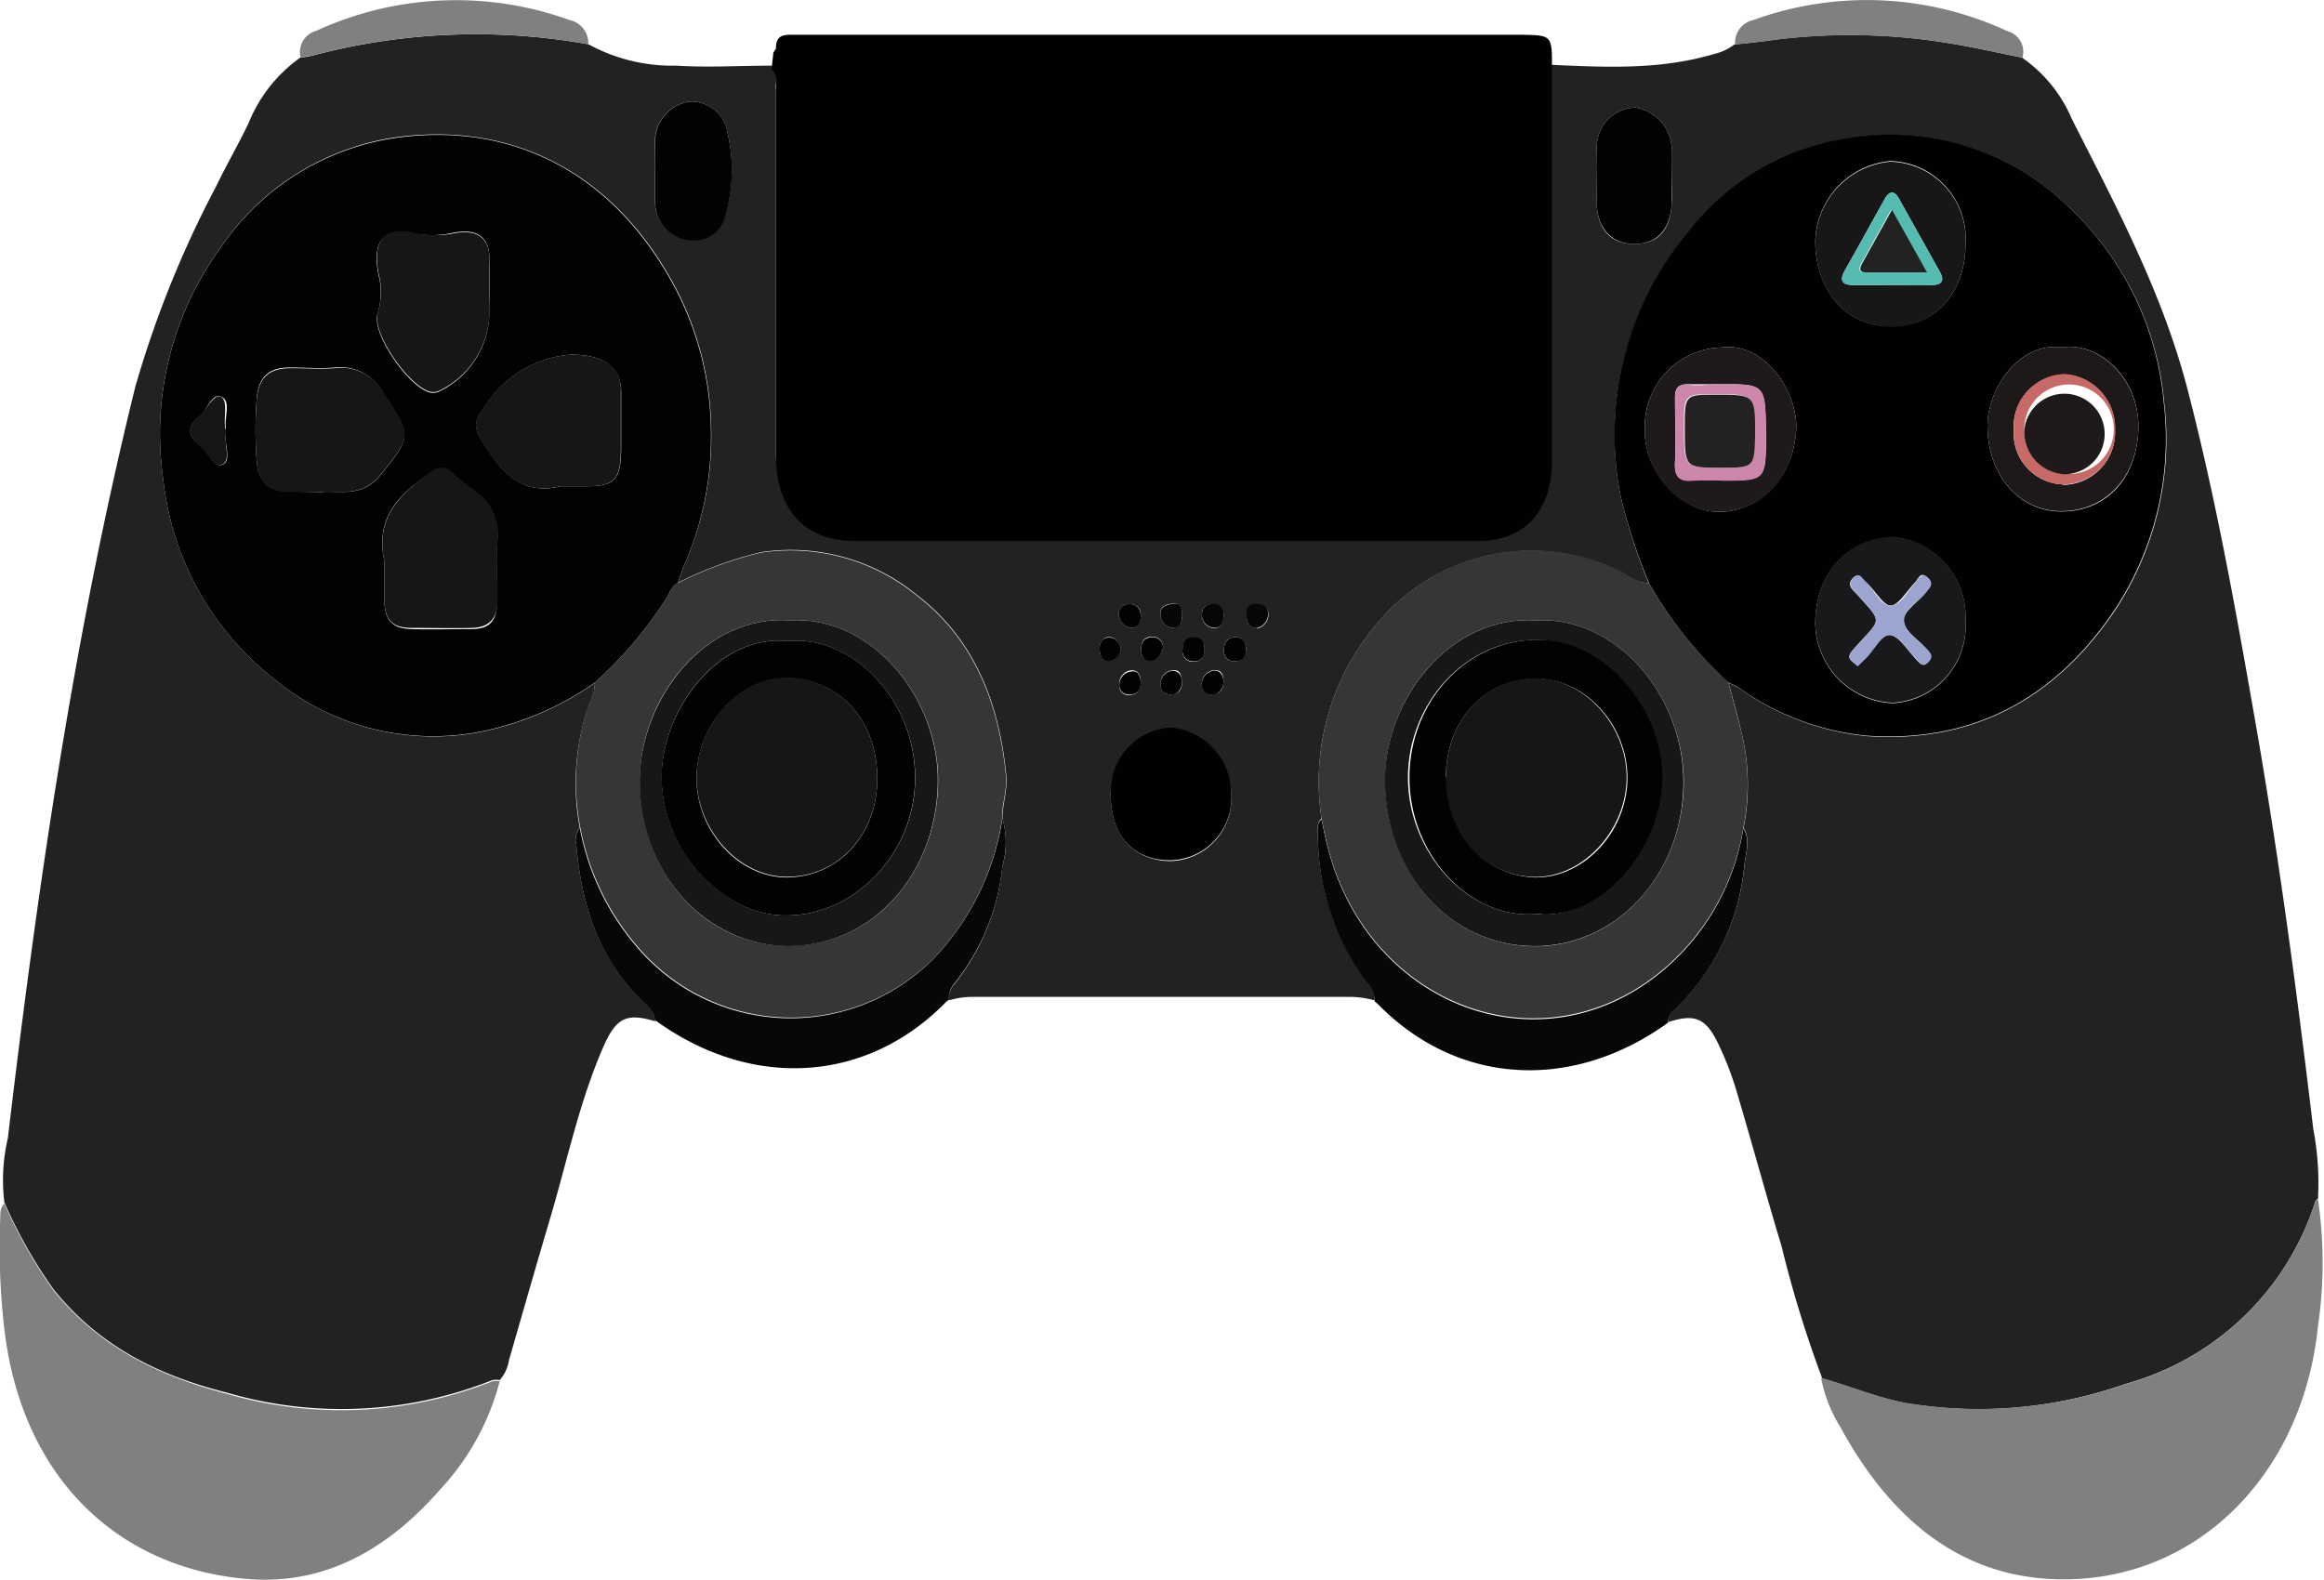 <svg xmlns="http://www.w3.org/2000/svg" viewBox="0 0 139.1 94.57"><defs><style>.cls-1{fill:#222221;}.cls-2{fill:#010101;}.cls-3{fill:gray;}.cls-4{fill:#070707;}.cls-5{fill:#020202;}.cls-6{fill:#363636;}.cls-7{fill:#161616;}.cls-8{fill:#19191b;}.cls-9{fill:#171717;}.cls-10{fill:#1e1a1c;}.cls-11{fill:#1d1918;}.cls-12{fill:#9ba5cf;}.cls-13{fill:#56bbb1;}.cls-14{fill:#cd87ac;}.cls-15{fill:#c76a67;}</style></defs><g id="Layer_2" data-name="Layer 2"><g id="Layer_1-2" data-name="Layer 1"><path class="cls-1" d="M82.27,59.89a5.42,5.42,0,0,0-1.55-.21H58.33a5,5,0,0,0-1.54.21,1.35,1.35,0,0,1,.35-1,13.38,13.38,0,0,0,2.85-7A5.17,5.17,0,0,0,60,49c0-.87.31-1.68.23-2.57-.42-4.41-1.94-8.19-5.32-10.79a11.94,11.94,0,0,0-9.33-2.59,23,23,0,0,0-5,1.83c.14-.38.26-.77.42-1.14a19.1,19.1,0,0,0,1.57-8,18.76,18.76,0,0,0-2-8.26c-3.68-7.16-9.91-10.23-16.88-9.26a15.3,15.3,0,0,0-10.45,6.55A18.93,18.93,0,0,0,9.77,28.69,17.54,17.54,0,0,0,16.35,40.6a14.92,14.92,0,0,0,12.09,3.28,18.09,18.09,0,0,0,7.17-3,2.78,2.78,0,0,1-.3,1.17,14.24,14.24,0,0,0-.61,7.49,1.15,1.15,0,0,0-.21,1c.3,3.47,1.27,6.61,3.66,9.08.42.43,1,.77,1.06,1.52-1.69-.51-2.33-.24-3.11,1.56-1.44,3.3-2.17,6.88-3.2,10.33-.83,2.8-1.63,5.61-2.44,8.41a2.27,2.27,0,0,1-.55,1.18,1.27,1.27,0,0,0-.44,0,24.41,24.41,0,0,1-15.89.75c-4-1-7.6-2.73-10.38-6.19a29.23,29.23,0,0,1-2.94-5.2,11,11,0,0,1,.21-3.84C2.26,53,4.45,37.94,8.1,23.15a62.65,62.65,0,0,1,4.84-12c.61-1.27,1.32-2.49,1.93-3.76A8.89,8.89,0,0,1,18,3.43c.26,0,.52-.06.77-.12a38.08,38.08,0,0,1,16.45-.66,10.46,10.46,0,0,0,5.27,1.28c1.89.12,3.79,0,5.69,0,.43.39.25.92.25,1.39,0,7.22,0,14.43,0,21.65,0,3.31,1.73,5.2,4.73,5.2H72.89c5.18,0,10.36,0,15.54,0,2.79,0,4.42-1.79,4.42-4.79q0-11.75,0-23.5c3.27.15,6.54.31,9.75-.65a3.13,3.13,0,0,0,1.21-.57c.74-.08,1.48-.15,2.22-.26a36.28,36.28,0,0,1,10.71.2c1.43.23,2.84.56,4.27.84a8.49,8.49,0,0,1,3,3.69c2.64,5.21,5.4,10.35,6.91,16.13,1.78,6.84,3,13.82,4.22,20.81,1.34,7.8,2.38,15.66,3.32,23.53a17.21,17.21,0,0,1,.28,4.18c-.05,0-.14.09-.16.15a16.51,16.51,0,0,1-11.33,10.91A26.54,26.54,0,0,1,114.07,84c-1.73-.33-3.35-1-5-1.48a68.58,68.58,0,0,1-2.43-7.89c-.94-3.11-1.79-6.25-2.72-9.37a18.63,18.63,0,0,0-1-2.61c-.77-1.68-1.42-2-3.07-1.46a1,1,0,0,1,.35-.74,13.59,13.59,0,0,0,4.21-8.66c.08-.76.38-1.5-.05-2.24a13.14,13.14,0,0,0-.13-5.72c-.23-1-.52-2-.77-2.95a6.63,6.63,0,0,1,.6.29,15.78,15.78,0,0,0,7.67,2.9c6.08.43,11.07-2,14.75-7.36a18.57,18.57,0,0,0,3.06-12.56,18.2,18.2,0,0,0-5.4-11.45,15.3,15.3,0,0,0-13.54-4.39,14.81,14.81,0,0,0-9.51,5.59A18.88,18.88,0,0,0,97,29.71a36,36,0,0,0,1.68,5.21,2.76,2.76,0,0,1-1.46-.57,11.94,11.94,0,0,0-14.43,2.57A14.58,14.58,0,0,0,79.1,49c-.31.28-.23.67-.22,1a14.73,14.73,0,0,0,2.87,8.67A1.59,1.59,0,0,1,82.27,59.89ZM66.48,47.55c0,2.44,1.32,3.93,3.52,4a3.74,3.74,0,0,0,3.7-3.89,4,4,0,0,0-3.62-4A3.83,3.83,0,0,0,66.48,47.55ZM39.21,10.11h0c0,.7,0,1.4,0,2.09a2.27,2.27,0,0,0,2,2.14,1.94,1.94,0,0,0,2.2-1.45,9.81,9.81,0,0,0,.12-5A2.18,2.18,0,0,0,41.2,6.09a2.43,2.43,0,0,0-2,2.54Zm60.85.47c0-.58,0-1.16,0-1.73a2.58,2.58,0,0,0-2.19-2.41,2.36,2.36,0,0,0-2.3,2.34c-.06,1.15,0,2.31,0,3.46.07,1.57.92,2.4,2.32,2.37s2.09-.89,2.17-2.43C100.09,11.65,100.06,11.11,100.06,10.58ZM74.58,38.9c0-.44-.19-.72-.59-.75s-.71.2-.73.7.19.71.59.74S74.55,39.39,74.58,38.9Zm-2.48,0c0-.44-.21-.7-.61-.72s-.7.22-.71.73a.62.62,0,0,0,.61.71C71.84,39.62,72.08,39.36,72.1,38.87Zm1.14-2c0-.43-.09-.72-.54-.72s-.78.11-.76.65a.77.77,0,0,0,.72.78C73.07,37.62,73.21,37.27,73.24,36.87Zm2,.73a.87.87,0,0,0,.68-.81c0-.54-.36-.63-.77-.64s-.55.31-.53.73S74.78,37.57,75.22,37.6ZM70.4,36.13c-.65,0-1,.2-.94.66a.77.77,0,0,0,.71.79c.49,0,.59-.38.59-.82S70.51,36.12,70.4,36.13Zm-2.12.71c0-.44-.27-.7-.72-.67a.55.55,0,0,0-.59.59.82.82,0,0,0,.7.82C68.09,37.64,68.25,37.31,68.28,36.84Zm0,4c0-.41-.16-.74-.58-.71A.79.79,0,0,0,67,41a.53.53,0,0,0,.55.61C68,41.61,68.24,41.39,68.28,40.87Zm1.86.71c.46,0,.65-.35.6-.83s-.22-.64-.58-.59a.8.8,0,0,0-.7.81C69.44,41.42,69.75,41.58,70.14,41.58Zm2.41,0c.46,0,.69-.27.68-.77s-.18-.66-.53-.66a.8.8,0,0,0-.76.75C71.88,41.36,72.17,41.55,72.55,41.58Zm-2.94-2.8a.61.61,0,0,0-.69-.63c-.4,0-.61.27-.62.71s.17.75.59.7S69.52,39.19,69.61,38.78Zm-2.51.07c-.13-.38-.34-.67-.71-.68s-.58.31-.57.73.21.72.62.66A.81.81,0,0,0,67.1,38.85Z"/><path class="cls-2" d="M92.89,4.09q0,11.75,0,23.5c0,3-1.63,4.79-4.42,4.8H51.16c-3,0-4.73-1.89-4.73-5.2,0-7.22,0-14.43,0-21.65,0-.47.18-1-.25-1.39l.11-1,.15-.23c0-.72.33-.85.92-.84,2.06,0,4.13,0,6.19,0H91.07C92.9,2.11,92.9,2.11,92.89,4.09Z"/><path class="cls-3" d="M109,82.49c1.68.45,3.3,1.15,5,1.48a26.54,26.54,0,0,0,13.25-1.12,16.51,16.51,0,0,0,11.33-10.91c0-.06.11-.1.16-.15a26.16,26.16,0,0,1,0,7.6c-.92,9-7.41,15.41-15.7,15.15-5.89-.18-10-3.8-12.9-9.13A8.49,8.49,0,0,1,109,82.49Z"/><path class="cls-3" d="M.26,72.05a29.23,29.23,0,0,0,2.94,5.2C6,80.71,9.61,82.41,13.58,83.44a24.41,24.41,0,0,0,15.89-.75,1.27,1.27,0,0,1,.44,0,15,15,0,0,1-3.54,6.45C23.3,92.66,19.59,94.85,15,94.54,7.33,94,1.16,88.66.21,79.12A43.23,43.23,0,0,1,0,73.21C.05,72.81-.07,72.37.26,72.05Z"/><path class="cls-4" d="M82.27,59.89a1.59,1.59,0,0,0-.52-1.16,14.73,14.73,0,0,1-2.87-8.67c0-.36-.09-.75.22-1,.09.44.18.88.28,1.31,2.17,9.47,12.19,13.71,19.56,8.21a14,14,0,0,0,5.41-9c.43.74.13,1.48.05,2.24a13.59,13.59,0,0,1-4.21,8.66,1,1,0,0,0-.35.74h0l-.22.16c-5.74,4-12.47,3.51-17.14-1.26l-.19-.16Z"/><path class="cls-4" d="M39.21,61.16c-.06-.75-.64-1.09-1.06-1.52-2.39-2.47-3.36-5.61-3.66-9.08a1.15,1.15,0,0,1,.21-1,15.21,15.21,0,0,0,3.94,7.71,12.05,12.05,0,0,0,17.25.11A15.54,15.54,0,0,0,60,49a5.17,5.17,0,0,1,0,2.84,13.38,13.38,0,0,1-2.85,7,1.35,1.35,0,0,0-.35,1h0l-.19.16c-4.67,4.77-11.4,5.26-17.14,1.26l-.22-.16Z"/><path class="cls-3" d="M121.05,3.45c-1.43-.28-2.84-.61-4.27-.84a36.28,36.28,0,0,0-10.71-.2c-.74.11-1.48.18-2.22.26a1.39,1.39,0,0,1,1.09-1.47,19.94,19.94,0,0,1,15.22.67A1.27,1.27,0,0,1,121.05,3.45Z"/><path class="cls-3" d="M35.21,2.65a38.08,38.08,0,0,0-16.45.66c-.25.06-.51.08-.77.12a1.31,1.31,0,0,1,.93-1.58A20,20,0,0,1,34.09,1.2,1.41,1.41,0,0,1,35.21,2.65Z"/><path class="cls-1" d="M46.43,2.74,46.28,3Z"/><path class="cls-1" d="M82.29,59.9l.19.16Z"/><path class="cls-1" d="M39.21,61.16l.22.16Z"/><path class="cls-1" d="M99.62,61.32l.22-.16Z"/><path class="cls-1" d="M56.57,60.06l.19-.16Z"/><path class="cls-5" d="M35.61,40.86a18.09,18.09,0,0,1-7.17,3A14.92,14.92,0,0,1,16.35,40.6,17.54,17.54,0,0,1,9.77,28.69a18.93,18.93,0,0,1,3.45-13.88A15.3,15.3,0,0,1,23.67,8.26c7-1,13.2,2.1,16.88,9.26a18.76,18.76,0,0,1,2,8.26,19.1,19.1,0,0,1-1.57,8c-.16.37-.28.76-.42,1.14-.34.15-.46.52-.63.83A24.54,24.54,0,0,1,35.61,40.86ZM19.14,29.46c1.19-.12,2.5.36,3.62-1,1.87-2.33,1.9-2.32.22-4.86A2.91,2.91,0,0,0,20.05,22c-.89.08-1.79,0-2.69,0-1.29,0-1.91.57-2,1.94a25.16,25.16,0,0,0,0,3.58c.1,1.37.73,1.9,2,1.9ZM23,33.83c0,.66,0,1.32,0,2,0,1.28.45,1.79,1.61,1.83s2.4,0,3.6,0,1.54-.57,1.55-1.77-.1-2.32,0-3.46a3.06,3.06,0,0,0-1.2-2.85c-.5-.42-1-.79-1.53-1.23a.92.92,0,0,0-1.32,0C24,29.53,22.43,30.89,23,33.58A1,1,0,0,1,23,33.83Zm6.3-16.18c0-.7,0-1.4,0-2.1,0-1.37-.72-1.93-2.3-1.59a5.76,5.76,0,0,1-2.34,0c-1.74-.34-2.41.53-2,2.52a4.23,4.23,0,0,1-.05,2.26c-.43,1.15,1.82,4.43,3.13,4.76a.84.84,0,0,0,.54-.06,5.28,5.28,0,0,0,3-5Zm4.35,11.46H35.1c1.71,0,2.07-.39,2.08-2.32,0-1.11,0-2.22,0-3.33,0-1.31-.83-2.23-3-2.23a6.71,6.71,0,0,0-4.62,2.36c-.27.36-.53.73-.79,1.1a1.28,1.28,0,0,0,0,1.55c1.14,1.92,2.41,3.47,4.78,2.87ZM13.52,26c0-.18,0-.27,0-.35-.11-.65.33-1.62-.26-1.89s-.84.77-1.31,1.16c-.66.55-.82,1.1,0,1.71.5.39.86,1.42,1.39,1.18S13.41,26.51,13.52,26Z"/><path class="cls-2" d="M98.7,34.92A36,36,0,0,1,97,29.71a18.88,18.88,0,0,1,4.06-15.84,14.81,14.81,0,0,1,9.51-5.59,15.3,15.3,0,0,1,13.54,4.39,18.2,18.2,0,0,1,5.4,11.45,18.57,18.57,0,0,1-3.06,12.56c-3.68,5.38-8.67,7.79-14.75,7.36a15.78,15.78,0,0,1-7.67-2.9,6.63,6.63,0,0,0-.6-.29A24.54,24.54,0,0,1,98.7,34.92Zm18.94,2.24a4.78,4.78,0,0,0-4.35-5c-2.74.13-4.58,2.15-4.64,5.07a4.84,4.84,0,0,0,4.62,4.87A4.62,4.62,0,0,0,117.64,37.16Zm0-22.52a4.63,4.63,0,0,0-4.5-5,4.94,4.94,0,0,0-4.49,4.89c.06,2.91,1.88,5.06,4.62,5C115.82,19.53,117.64,17.51,117.64,14.64ZM103.05,20.8a4.71,4.71,0,0,0-4.6,4.75c-.14,2.56,2.06,5.14,4.51,5.09s4.4-2.09,4.55-4.95C107.62,23.54,105.68,20.46,103.05,20.8Zm20.36,0c-2.43-.37-4.51,2.38-4.45,4.82.07,2.93,1.94,5,4.42,5,2.66,0,4.52-1.94,4.61-4.94S125.65,20.43,123.41,20.8Z"/><path class="cls-6" d="M98.7,34.92a24.54,24.54,0,0,0,4.75,5.93c.25,1,.54,2,.77,2.95a13.14,13.14,0,0,1,.13,5.72,14,14,0,0,1-5.41,9c-7.37,5.5-17.39,1.26-19.56-8.21-.1-.43-.19-.87-.28-1.31a14.58,14.58,0,0,1,3.71-12.11,11.94,11.94,0,0,1,14.43-2.57A2.76,2.76,0,0,0,98.7,34.92Zm-6.79,2.22c-5.14-.3-9,4.71-9,9.51,0,5.61,3.84,9.93,8.87,10,4.87.06,8.92-4.18,9-9.73C100.81,41.67,96.77,36.86,91.91,37.14Z"/><path class="cls-6" d="M35.61,40.86a24.54,24.54,0,0,0,4.32-5.12c.17-.31.29-.68.63-.83a23,23,0,0,1,5-1.83,11.94,11.94,0,0,1,9.33,2.59c3.38,2.6,4.9,6.38,5.32,10.79.08.89-.26,1.7-.23,2.57a15.54,15.54,0,0,1-4.06,8.31,12.05,12.05,0,0,1-17.25-.11,15.21,15.21,0,0,1-3.94-7.71A14.24,14.24,0,0,1,35.31,42,2.78,2.78,0,0,0,35.61,40.86Zm11.7-3.72c-5.14-.36-9,4.7-9,9.47-.07,5.71,4,10.08,8.93,10,5.08,0,8.78-4.33,8.91-9.7C56.25,41.86,52.22,36.85,47.31,37.14Z"/><path class="cls-2" d="M66.48,47.55a3.83,3.83,0,0,1,3.6-4,4,4,0,0,1,3.62,4A3.74,3.74,0,0,1,70,51.5C67.8,51.48,66.47,50,66.48,47.55Z"/><path class="cls-5" d="M39.21,10.11V8.63a2.43,2.43,0,0,1,2-2.54,2.18,2.18,0,0,1,2.33,1.84,9.81,9.81,0,0,1-.12,5,1.94,1.94,0,0,1-2.2,1.45,2.27,2.27,0,0,1-2-2.14c0-.69,0-1.39,0-2.09Z"/><path class="cls-5" d="M100.06,10.58c0,.53,0,1.07,0,1.6-.08,1.54-.87,2.4-2.17,2.43s-2.25-.8-2.32-2.37c0-1.15-.06-2.31,0-3.46a2.36,2.36,0,0,1,2.3-2.34,2.58,2.58,0,0,1,2.19,2.41C100.09,9.42,100.06,10,100.06,10.58Z"/><path class="cls-5" d="M74.58,38.9c0,.49-.29.73-.73.69s-.6-.3-.59-.74.29-.73.73-.7S74.58,38.46,74.58,38.9Z"/><path class="cls-5" d="M72.1,38.87c0,.49-.26.75-.71.72a.62.62,0,0,1-.61-.71c0-.51.26-.75.71-.73S72.08,38.43,72.1,38.87Z"/><path class="cls-4" d="M73.24,36.87c0,.4-.17.75-.58.71a.77.77,0,0,1-.72-.78c0-.54.36-.64.76-.65S73.27,36.44,73.24,36.87Z"/><path class="cls-4" d="M75.22,37.6c-.44,0-.59-.31-.62-.72s.08-.73.53-.73.78.1.77.64A.87.87,0,0,1,75.22,37.6Z"/><path class="cls-4" d="M70.4,36.13c.11,0,.37.14.36.63s-.1.85-.59.82a.77.77,0,0,1-.71-.79C69.43,36.33,69.75,36.18,70.4,36.13Z"/><path class="cls-5" d="M68.28,36.84c0,.47-.19.8-.61.74a.82.82,0,0,1-.7-.82.55.55,0,0,1,.59-.59C68,36.14,68.24,36.4,68.28,36.84Z"/><path class="cls-5" d="M68.28,40.87c0,.52-.31.74-.75.7A.53.53,0,0,1,67,41a.79.79,0,0,1,.72-.8C68.12,40.13,68.26,40.46,68.28,40.87Z"/><path class="cls-5" d="M70.14,41.58c-.39,0-.7-.16-.68-.61a.8.8,0,0,1,.7-.81c.36,0,.55.22.58.59S70.6,41.53,70.14,41.58Z"/><path class="cls-5" d="M72.55,41.58c-.38,0-.67-.22-.61-.68a.8.8,0,0,1,.76-.75c.35,0,.52.29.53.66S73,41.57,72.55,41.58Z"/><path class="cls-5" d="M69.61,38.78c-.09.41-.31.74-.72.78s-.59-.28-.59-.7.22-.69.62-.71A.61.61,0,0,1,69.61,38.78Z"/><path class="cls-5" d="M67.1,38.85a.81.81,0,0,1-.66.71c-.41.06-.6-.24-.62-.66s.15-.74.57-.73S67,38.47,67.1,38.85Z"/><path class="cls-7" d="M19.14,29.46H17.36c-1.27,0-1.9-.53-2-1.9a25.16,25.16,0,0,1,0-3.58c.1-1.37.72-1.92,2-1.94.9,0,1.8.06,2.69,0A2.91,2.91,0,0,1,23,23.56c1.68,2.54,1.65,2.53-.22,4.86C21.64,29.82,20.33,29.34,19.14,29.46Z"/><path class="cls-7" d="M23,33.83a1,1,0,0,0,0-.25c-.55-2.69,1-4,2.74-5.3a.92.92,0,0,1,1.32,0c.49.44,1,.81,1.53,1.23a3.06,3.06,0,0,1,1.2,2.85c-.12,1.14,0,2.3,0,3.46s-.45,1.74-1.55,1.77-2.4,0-3.6,0S23,37.08,23,35.8C23,35.15,23,34.49,23,33.83Z"/><path class="cls-7" d="M29.29,17.65v.74a5.28,5.28,0,0,1-3,5,.84.84,0,0,1-.54.06c-1.31-.33-3.56-3.61-3.13-4.76a4.23,4.23,0,0,0,.05-2.26c-.39-2,.28-2.86,2-2.52A5.76,5.76,0,0,0,27,14c1.58-.34,2.31.22,2.3,1.59C29.28,16.25,29.29,17,29.29,17.65Z"/><path class="cls-7" d="M33.64,29.11h-.11c-2.37.6-3.64-.95-4.78-2.87a1.28,1.28,0,0,1,0-1.55c.26-.37.52-.74.79-1.1a6.71,6.71,0,0,1,4.62-2.36c2.22,0,3.06.92,3,2.23,0,1.11,0,2.22,0,3.33,0,1.93-.37,2.32-2.08,2.32Z"/><path class="cls-7" d="M13.52,26c-.11.56.32,1.57-.22,1.81s-.89-.79-1.39-1.18c-.78-.61-.62-1.16,0-1.71.47-.39.86-1.37,1.31-1.16s.15,1.24.26,1.89C13.53,25.68,13.52,25.77,13.52,26Z"/><path class="cls-8" d="M117.64,37.16a4.62,4.62,0,0,1-4.37,4.91,4.84,4.84,0,0,1-4.62-4.87c.06-2.92,1.9-4.94,4.64-5.07A4.78,4.78,0,0,1,117.64,37.16Zm-6.46,2.72.4-.39c.54-.51,1-1.53,1.55-1.47s1.06.94,1.57,1.47c.22.23.4.49.73.12s0-.57-.16-.8c-.46-.53-1.25-1-1.32-1.61s.85-1.13,1.3-1.72c.21-.28.55-.49.13-.89s-.52,0-.72.23c-.49.5-1,1.39-1.47,1.43s-1-1-1.56-1.44l-.08-.09c-.19-.22-.36-.41-.65-.11s-.17.55.08.8.32.34.48.52c1.09,1.2,1.09,1.2,0,2.36-.21.24-.43.46-.63.71C110.45,39.48,110.93,39.59,111.18,39.88Z"/><path class="cls-9" d="M117.64,14.64c0,2.87-1.82,4.89-4.37,4.93-2.74,0-4.56-2.11-4.62-5a4.94,4.94,0,0,1,4.49-4.89A4.63,4.63,0,0,1,117.64,14.64Zm-4.45,2.42c.83,0,1.66,0,2.48,0,.43,0,.77-.18.45-.76l-2.46-4.41c-.28-.5-.57-.46-.84,0-.8,1.43-1.59,2.88-2.4,4.3-.34.6-.14.85.41.87C111.62,17.08,112.41,17.06,113.19,17.06Z"/><path class="cls-10" d="M103.05,20.8c2.63-.34,4.57,2.74,4.46,4.89-.15,2.86-2,4.89-4.55,4.95s-4.65-2.53-4.51-5.09A4.71,4.71,0,0,1,103.05,20.8ZM103,23c-.63,0-1.27,0-1.91,0s-.86.2-.83.91c0,1.23.06,2.47,0,3.7-.06,1,.3,1.22,1.11,1.14a17.8,17.8,0,0,1,1.79,0c2.54,0,2.54,0,2.54-2.78C105.66,23,105.66,23,103,23Z"/><path class="cls-11" d="M123.41,20.8c2.24-.37,4.66,1.94,4.58,4.86s-1.95,4.93-4.61,4.94c-2.48,0-4.35-2.05-4.42-5C118.9,23.18,121,20.43,123.41,20.8Zm.07,8.23a3.14,3.14,0,0,0,3.11-3.28,3.23,3.23,0,0,0-3-3.33,3.12,3.12,0,0,0-3.06,3.31A3.06,3.06,0,0,0,123.48,29Z"/><path class="cls-9" d="M91.91,37.14c4.86-.28,8.9,4.53,8.85,9.77-.05,5.55-4.1,9.79-9,9.73-5-.06-8.88-4.38-8.87-10C82.93,41.85,86.77,36.84,91.91,37.14Zm0,17.58c3.93.42,7.44-3.92,7.5-8,.06-4.37-3.55-8.31-7.21-8.41-4.44-.14-7.95,3.78-7.93,8.28S87.93,55.08,92,54.72Z"/><path class="cls-9" d="M47.31,37.14c4.91-.29,8.94,4.72,8.82,9.8-.13,5.37-3.83,9.65-8.91,9.7-4.9,0-9-4.32-8.93-10C38.35,41.84,42.17,36.78,47.31,37.14Zm-.14,1.24c-4.12-.45-7.47,4-7.56,7.95-.1,4.44,3.55,8.33,7.17,8.47,4.28.17,8-3.67,8-8.23C54.78,41.77,50.87,38,47.17,38.38Z"/><path class="cls-12" d="M111.18,39.88c-.25-.29-.73-.4-.33-.88.2-.25.42-.47.63-.71,1.07-1.16,1.07-1.16,0-2.36-.16-.18-.32-.36-.48-.52s-.41-.46-.08-.8.46-.11.65.11l.08.09c.54.49.92,1.5,1.56,1.44s1-.93,1.47-1.43c.2-.19.35-.59.72-.23s.08.61-.13.89c-.45.59-1.38,1-1.3,1.72s.86,1.08,1.32,1.61c.19.23.5.41.16.8s-.51.11-.73-.12c-.51-.53-1-1.42-1.57-1.47s-1,1-1.55,1.47Z"/><path class="cls-13" d="M113.19,17.06c-.78,0-1.57,0-2.36,0-.55,0-.75-.27-.41-.87.81-1.42,1.6-2.87,2.4-4.3.27-.47.56-.51.84,0l2.46,4.41c.32.58,0,.75-.45.76C114.85,17.08,114,17.06,113.19,17.06Zm0-4.5c-.61,1.11-1.18,2.12-1.74,3.13-.19.34-.29.62.23.62h3.61Z"/><path class="cls-14" d="M103,23c2.69,0,2.69,0,2.69,3,0,2.78,0,2.78-2.54,2.78a17.8,17.8,0,0,0-1.79,0c-.81.08-1.17-.17-1.11-1.14.07-1.23,0-2.47,0-3.7,0-.71.2-1,.83-.91S102.34,23,103,23Zm0,5c2,0,2,0,2-2,0-2.4,0-2.4-2.36-2.4-1.85,0-1.85,0-1.85,2C100.81,28,100.81,28,103,28Z"/><path class="cls-15" d="M123.48,29a3.06,3.06,0,0,1-2.94-3.3,3.12,3.12,0,0,1,3.06-3.31,3.23,3.23,0,0,1,3,3.33A3.14,3.14,0,0,1,123.48,29Zm-2.32-3.25a2.55,2.55,0,0,0,2.37,2.61,2.68,2.68,0,1,0-2.37-2.61Z"/><path class="cls-5" d="M92,54.72c-4,.36-7.63-3.53-7.64-8.14s3.49-8.42,7.93-8.28c3.66.1,7.27,4,7.21,8.41C99.39,50.8,95.88,55.14,92,54.72Zm-5.41-8.19c0,3.4,2.29,5.95,5.36,6,2.91,0,5.48-2.81,5.46-6s-2.57-5.9-5.42-5.89C88.85,40.61,86.54,43.15,86.54,46.53Z"/><path class="cls-5" d="M47.17,38.38c3.7-.39,7.61,3.39,7.6,8.19,0,4.56-3.71,8.4-8,8.23-3.62-.14-7.27-4-7.17-8.47C39.7,42.42,43.05,37.93,47.17,38.38Zm5.34,8.22c0-3.47-2.3-6-5.45-6-2.83,0-5.37,2.82-5.37,6s2.55,5.93,5.4,5.93C50.18,52.49,52.51,50,52.51,46.6Z"/><path class="cls-1" d="M113.24,12.56l2.1,3.75h-3.61c-.52,0-.42-.28-.23-.62C112.06,14.68,112.63,13.67,113.24,12.56Z"/><path class="cls-1" d="M103,28c-2.16,0-2.16,0-2.16-2.37,0-2,0-2,1.85-2,2.36,0,2.36,0,2.36,2.4C105,28,105,28,103,28Z"/><path class="cls-10" d="M121.16,25.78a2.41,2.41,0,1,1,2.37,2.61A2.55,2.55,0,0,1,121.16,25.78Z"/><path class="cls-7" d="M86.54,46.53c0-3.38,2.31-5.92,5.4-5.92,2.85,0,5.4,2.76,5.42,5.89s-2.55,6-5.46,6C88.83,52.48,86.54,49.93,86.54,46.53Z"/><path class="cls-7" d="M52.51,46.6c0,3.36-2.33,5.89-5.42,5.89-2.85,0-5.39-2.8-5.4-5.93s2.54-6,5.37-6C50.21,40.6,52.51,43.13,52.51,46.6Z"/></g></g></svg>